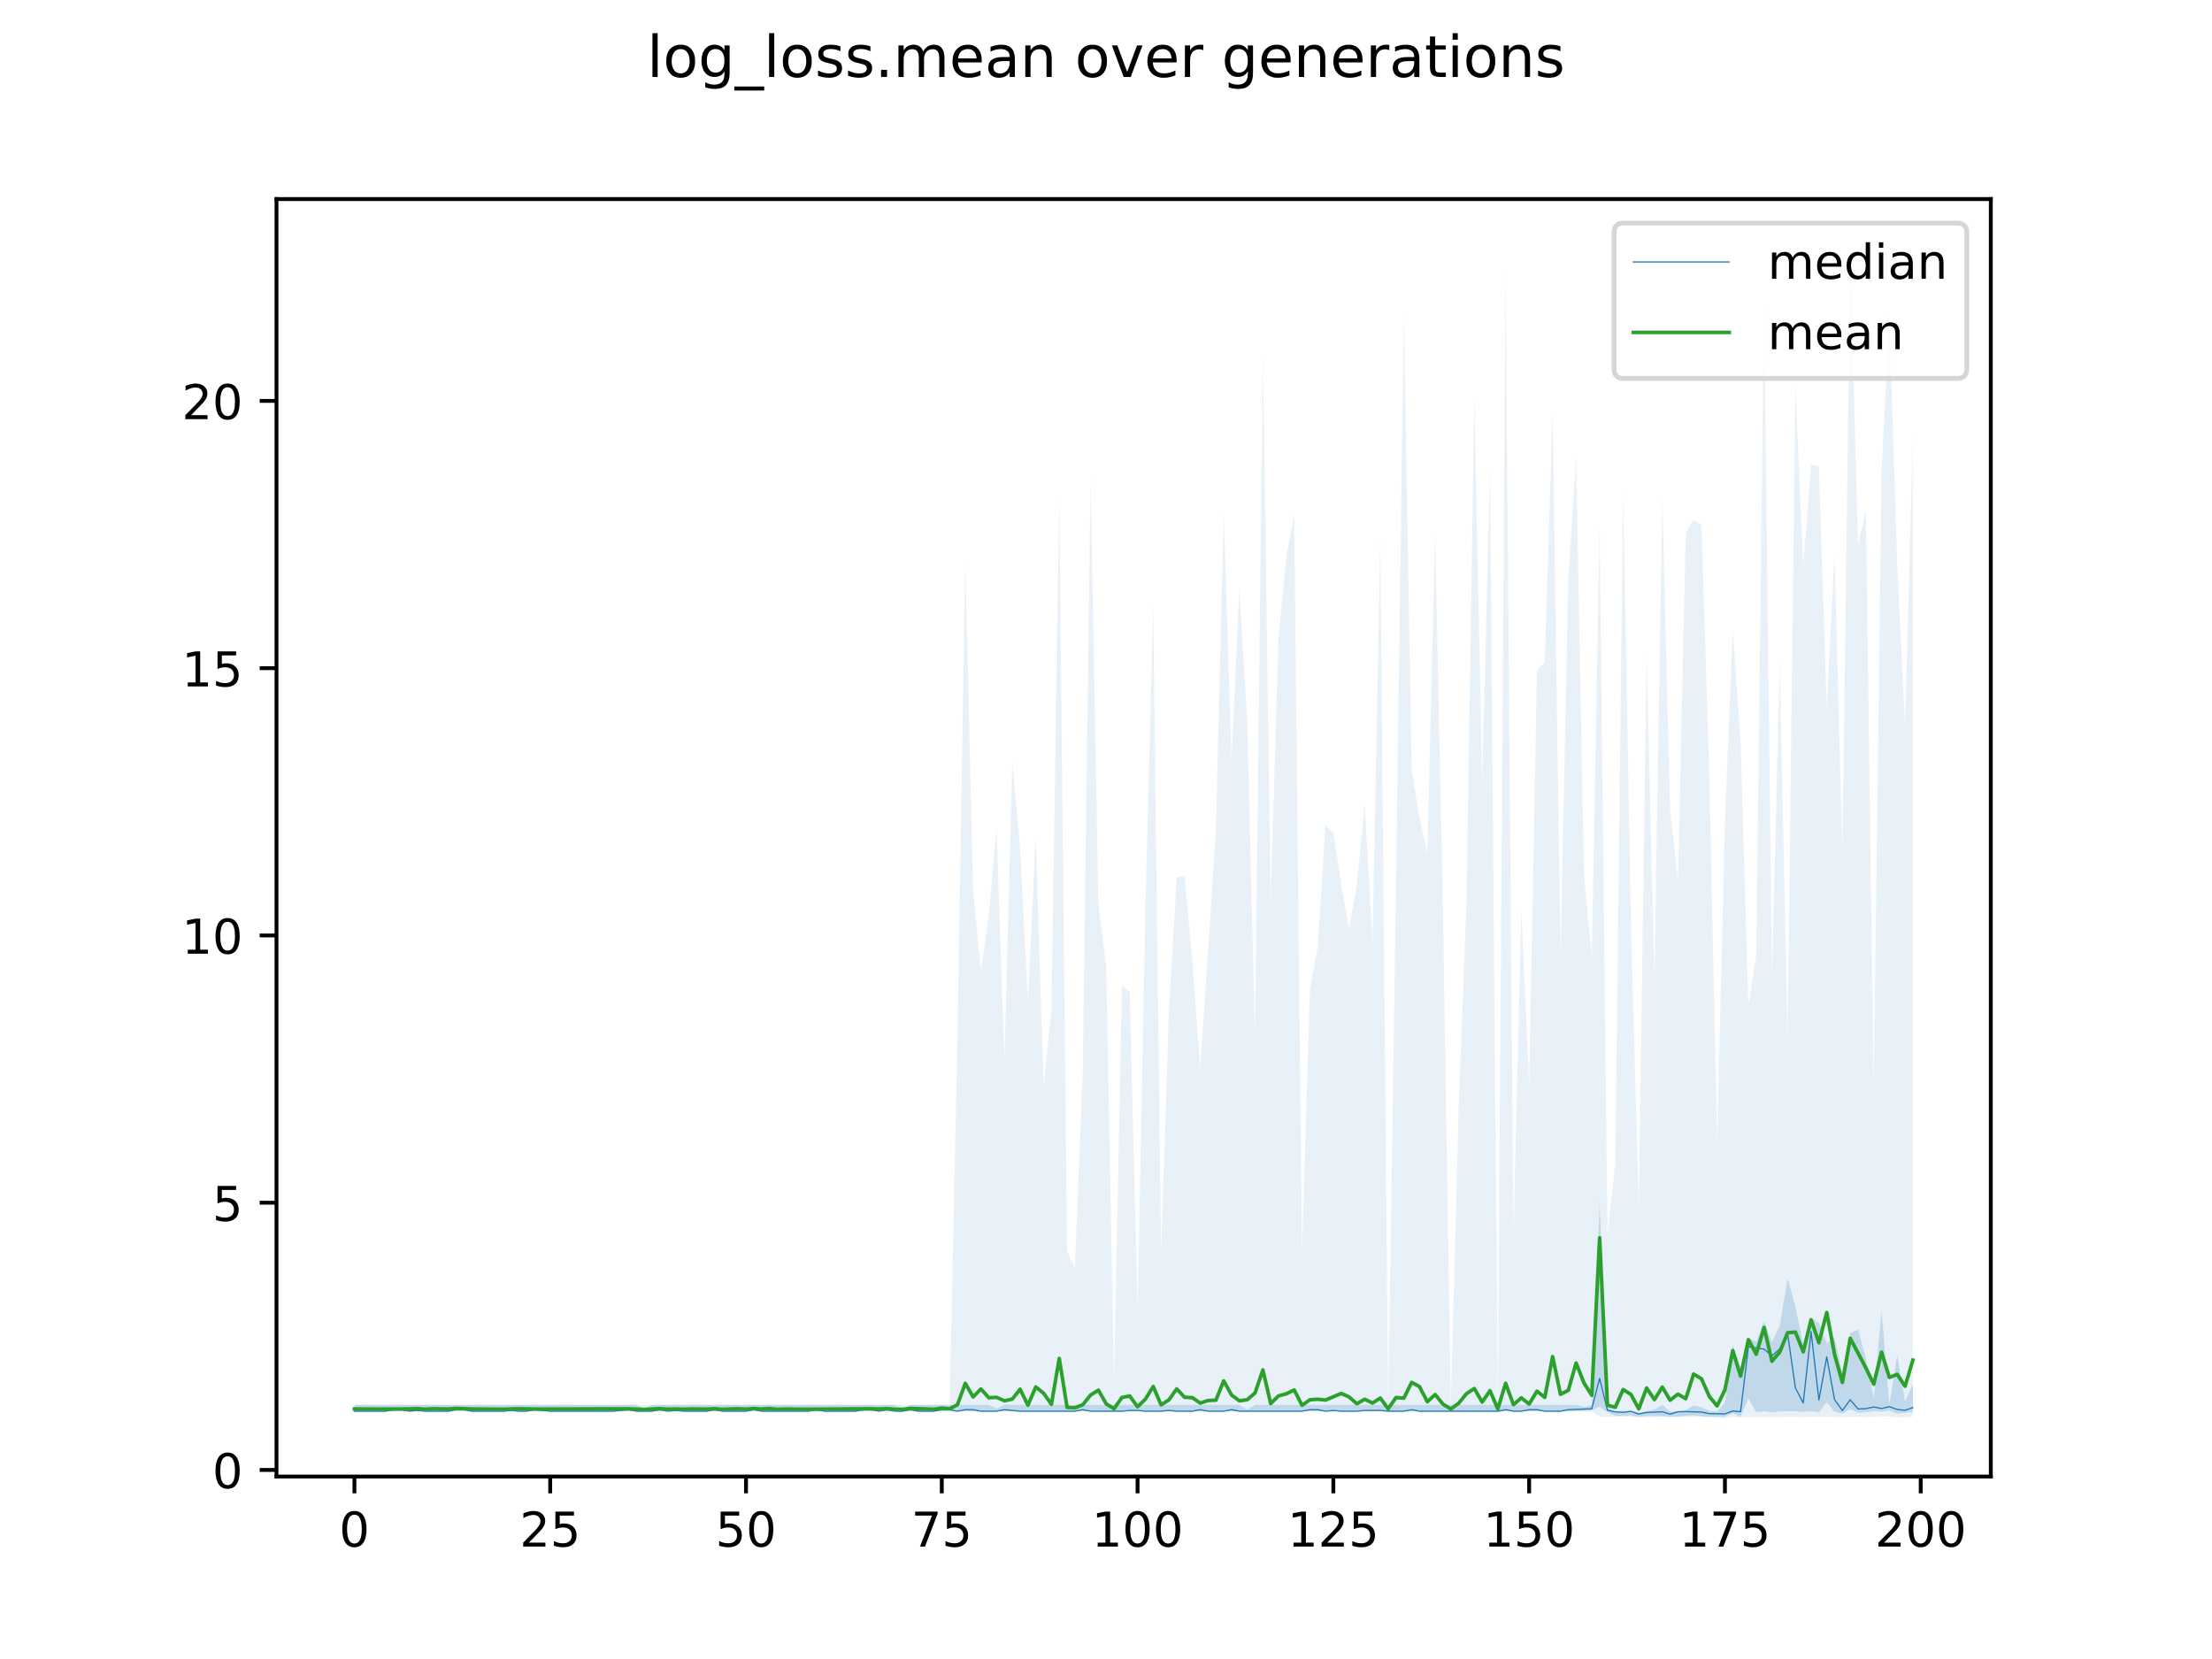 <?xml version="1.0" encoding="utf-8" standalone="no"?>
<!DOCTYPE svg PUBLIC "-//W3C//DTD SVG 1.1//EN"
  "http://www.w3.org/Graphics/SVG/1.1/DTD/svg11.dtd">
<!-- Created with matplotlib (https://matplotlib.org/) -->
<svg height="345.6pt" version="1.1" viewBox="0 0 460.8 345.6" width="460.8pt" xmlns="http://www.w3.org/2000/svg" xmlns:xlink="http://www.w3.org/1999/xlink">
 <defs>
  <style type="text/css">
*{stroke-linecap:butt;stroke-linejoin:round;}
  </style>
 </defs>
 <g id="figure_1">
  <g id="patch_1">
   <path d="M 0 345.6 
L 460.8 345.6 
L 460.8 0 
L 0 0 
z
" style="fill:#ffffff;"/>
  </g>
  <g id="axes_1">
   <g id="patch_2">
    <path d="M 57.6 307.584 
L 414.72 307.584 
L 414.72 41.472 
L 57.6 41.472 
z
" style="fill:#ffffff;"/>
   </g>
   <g id="PolyCollection_1">
    <path clip-path="url(#p70949cb090)" d="M 73.833 292.652 
L 73.833 293.983 
L 75.464 293.983 
L 77.096 293.983 
L 78.727 293.983 
L 80.358 293.983 
L 81.99 293.983 
L 83.621 293.983 
L 85.253 293.983 
L 86.884 293.983 
L 88.516 293.983 
L 90.147 293.983 
L 91.778 293.983 
L 93.41 293.983 
L 95.041 293.983 
L 96.673 293.983 
L 98.304 293.983 
L 99.936 293.983 
L 101.567 293.983 
L 103.198 293.983 
L 104.83 293.983 
L 106.461 293.983 
L 108.093 293.983 
L 109.724 293.983 
L 111.356 293.983 
L 112.987 293.983 
L 114.618 293.983 
L 116.25 293.983 
L 117.881 293.983 
L 119.513 293.983 
L 121.144 293.983 
L 122.776 293.983 
L 124.407 293.983 
L 126.038 293.983 
L 127.67 293.983 
L 129.301 293.983 
L 130.933 293.983 
L 132.564 293.983 
L 134.196 293.983 
L 135.827 293.983 
L 137.458 293.983 
L 139.09 293.983 
L 140.721 293.983 
L 142.353 293.983 
L 143.984 293.983 
L 145.616 293.983 
L 147.247 293.983 
L 148.879 293.983 
L 150.51 293.983 
L 152.141 293.983 
L 153.773 293.983 
L 155.404 293.983 
L 157.036 293.983 
L 158.667 293.983 
L 160.299 293.983 
L 161.93 293.983 
L 163.561 293.983 
L 165.193 293.983 
L 166.824 293.983 
L 168.456 293.983 
L 170.087 293.983 
L 171.719 293.983 
L 173.35 293.983 
L 174.981 293.983 
L 176.613 293.983 
L 178.244 293.983 
L 179.876 293.983 
L 181.507 293.983 
L 183.139 293.983 
L 184.77 293.983 
L 186.401 293.983 
L 188.033 293.983 
L 189.664 293.983 
L 191.296 293.983 
L 192.927 293.983 
L 194.559 293.983 
L 196.19 293.983 
L 197.821 293.983 
L 199.453 293.983 
L 201.084 293.983 
L 202.716 293.983 
L 204.347 293.983 
L 205.979 293.983 
L 207.61 293.983 
L 209.241 293.983 
L 210.873 293.983 
L 212.504 293.983 
L 214.136 293.983 
L 215.767 293.983 
L 217.399 293.983 
L 219.03 293.983 
L 220.661 293.983 
L 222.293 293.983 
L 223.924 293.983 
L 225.556 293.983 
L 227.187 293.983 
L 228.819 293.983 
L 230.45 293.983 
L 232.081 293.983 
L 233.713 293.983 
L 235.344 293.983 
L 236.976 293.983 
L 238.607 293.983 
L 240.239 293.983 
L 241.87 293.983 
L 243.501 293.983 
L 245.133 293.983 
L 246.764 293.983 
L 248.396 293.983 
L 250.027 293.983 
L 251.659 293.983 
L 253.29 293.983 
L 254.921 293.983 
L 256.553 293.983 
L 258.184 293.983 
L 259.816 293.983 
L 261.447 293.983 
L 263.079 293.983 
L 264.71 293.983 
L 266.341 293.983 
L 267.973 293.983 
L 269.604 293.983 
L 271.236 293.983 
L 272.867 293.983 
L 274.499 293.983 
L 276.13 293.983 
L 277.761 293.983 
L 279.393 293.983 
L 281.024 293.983 
L 282.656 293.983 
L 284.287 293.983 
L 285.919 293.983 
L 287.55 293.983 
L 289.181 293.983 
L 290.813 293.983 
L 292.444 293.983 
L 294.076 293.983 
L 295.707 293.983 
L 297.339 293.983 
L 298.97 293.983 
L 300.601 293.983 
L 302.233 293.983 
L 303.864 293.983 
L 305.496 293.983 
L 307.127 293.983 
L 308.759 293.983 
L 310.39 293.983 
L 312.021 293.983 
L 313.653 293.983 
L 315.284 293.983 
L 316.916 293.983 
L 318.547 293.983 
L 320.179 293.983 
L 321.81 293.983 
L 323.441 293.983 
L 325.073 293.983 
L 326.704 293.983 
L 328.336 293.983 
L 329.967 293.983 
L 331.599 293.829 
L 333.23 293.055 
L 334.862 294.143 
L 336.493 294.947 
L 338.124 294.977 
L 339.756 294.868 
L 341.387 295.134 
L 343.019 294.997 
L 344.65 295.006 
L 346.282 295.04 
L 347.913 295.095 
L 349.544 295.097 
L 351.176 294.97 
L 352.807 294.819 
L 354.439 295.081 
L 356.07 295.11 
L 357.702 295.12 
L 359.333 295.117 
L 360.964 294.386 
L 362.596 295.13 
L 364.227 291.307 
L 365.859 294.185 
L 367.49 293.987 
L 369.122 294.246 
L 370.753 294.013 
L 372.384 293.983 
L 374.016 293.99 
L 375.647 294.106 
L 377.279 293.983 
L 378.91 294.212 
L 380.542 292.074 
L 382.173 294.131 
L 383.804 294.467 
L 385.436 293.576 
L 387.067 294.263 
L 388.699 294.218 
L 390.33 293.983 
L 391.962 294.08 
L 393.593 293.825 
L 395.224 294.474 
L 396.856 294.309 
L 398.487 294.084 
L 398.487 288.361 
L 398.487 288.361 
L 396.856 291.972 
L 395.224 282.258 
L 393.593 292.461 
L 391.962 273.004 
L 390.33 291.209 
L 388.699 283.091 
L 387.067 276.952 
L 385.436 277.706 
L 383.804 286.076 
L 382.173 278.588 
L 380.542 279.789 
L 378.91 275.668 
L 377.279 274.567 
L 375.647 280.005 
L 374.016 272.213 
L 372.384 266.21 
L 370.753 276.189 
L 369.122 279.576 
L 367.49 275.211 
L 365.859 279.489 
L 364.227 278.764 
L 362.596 284.856 
L 360.964 280.2 
L 359.333 292.19 
L 357.702 294.056 
L 356.07 293.91 
L 354.439 293.167 
L 352.807 292.778 
L 351.176 293.815 
L 349.544 293.983 
L 347.913 294.082 
L 346.282 292.652 
L 344.65 293.587 
L 343.019 293.982 
L 341.387 294.223 
L 339.756 293.983 
L 338.124 293.893 
L 336.493 293.963 
L 334.862 293.095 
L 333.23 250.328 
L 331.599 292.652 
L 329.967 293.074 
L 328.336 292.652 
L 326.704 292.652 
L 325.073 292.652 
L 323.441 292.652 
L 321.81 292.652 
L 320.179 292.652 
L 318.547 292.652 
L 316.916 292.652 
L 315.284 292.652 
L 313.653 292.652 
L 312.021 292.652 
L 310.39 292.652 
L 308.759 292.652 
L 307.127 292.652 
L 305.496 292.652 
L 303.864 292.652 
L 302.233 292.652 
L 300.601 292.652 
L 298.97 292.652 
L 297.339 292.653 
L 295.707 292.652 
L 294.076 292.652 
L 292.444 292.652 
L 290.813 292.652 
L 289.181 292.652 
L 287.55 292.652 
L 285.919 292.652 
L 284.287 292.652 
L 282.656 292.652 
L 281.024 292.652 
L 279.393 292.652 
L 277.761 292.652 
L 276.13 292.652 
L 274.499 292.652 
L 272.867 292.652 
L 271.236 292.652 
L 269.604 292.652 
L 267.973 292.652 
L 266.341 292.652 
L 264.71 292.652 
L 263.079 292.652 
L 261.447 292.652 
L 259.816 293.659 
L 258.184 292.652 
L 256.553 292.652 
L 254.921 292.652 
L 253.29 292.652 
L 251.659 292.652 
L 250.027 292.652 
L 248.396 292.652 
L 246.764 292.652 
L 245.133 292.652 
L 243.501 292.652 
L 241.87 292.652 
L 240.239 292.652 
L 238.607 292.652 
L 236.976 292.652 
L 235.344 292.652 
L 233.713 292.652 
L 232.081 292.652 
L 230.45 292.652 
L 228.819 292.652 
L 227.187 292.652 
L 225.556 292.652 
L 223.924 292.652 
L 222.293 292.652 
L 220.661 292.652 
L 219.03 292.652 
L 217.399 292.652 
L 215.767 292.652 
L 214.136 292.652 
L 212.504 292.652 
L 210.873 292.652 
L 209.241 292.652 
L 207.61 293.407 
L 205.979 292.652 
L 204.347 292.652 
L 202.716 292.652 
L 201.084 292.652 
L 199.453 292.652 
L 197.821 292.652 
L 196.19 292.652 
L 194.559 292.652 
L 192.927 292.652 
L 191.296 292.652 
L 189.664 292.652 
L 188.033 293.407 
L 186.401 292.652 
L 184.77 292.652 
L 183.139 292.652 
L 181.507 292.652 
L 179.876 292.652 
L 178.244 292.652 
L 176.613 292.652 
L 174.981 292.652 
L 173.35 292.652 
L 171.719 292.652 
L 170.087 292.652 
L 168.456 292.652 
L 166.824 292.652 
L 165.193 292.652 
L 163.561 292.652 
L 161.93 292.652 
L 160.299 292.652 
L 158.667 292.652 
L 157.036 292.652 
L 155.404 292.652 
L 153.773 292.652 
L 152.141 292.652 
L 150.51 292.652 
L 148.879 292.652 
L 147.247 292.652 
L 145.616 292.652 
L 143.984 292.652 
L 142.353 292.652 
L 140.721 292.652 
L 139.09 292.652 
L 137.458 292.652 
L 135.827 292.652 
L 134.196 293.407 
L 132.564 292.652 
L 130.933 292.652 
L 129.301 292.652 
L 127.67 292.652 
L 126.038 292.652 
L 124.407 292.652 
L 122.776 292.652 
L 121.144 292.652 
L 119.513 292.652 
L 117.881 292.652 
L 116.25 292.652 
L 114.618 292.652 
L 112.987 292.652 
L 111.356 292.652 
L 109.724 292.652 
L 108.093 292.652 
L 106.461 292.652 
L 104.83 292.652 
L 103.198 292.652 
L 101.567 292.652 
L 99.936 292.652 
L 98.304 292.652 
L 96.673 292.652 
L 95.041 292.652 
L 93.41 292.652 
L 91.778 292.652 
L 90.147 292.652 
L 88.516 292.652 
L 86.884 292.652 
L 85.253 292.652 
L 83.621 292.652 
L 81.99 292.652 
L 80.358 292.652 
L 78.727 292.652 
L 77.096 292.652 
L 75.464 292.652 
L 73.833 292.652 
z
" style="fill:#1f77b4;fill-opacity:0.2;"/>
   </g>
   <g id="PolyCollection_2">
    <path clip-path="url(#p70949cb090)" d="M 73.833 292.652 
L 73.833 293.983 
L 75.464 293.983 
L 77.096 293.983 
L 78.727 293.983 
L 80.358 293.983 
L 81.99 293.983 
L 83.621 293.983 
L 85.253 293.983 
L 86.884 293.983 
L 88.516 293.983 
L 90.147 293.983 
L 91.778 293.983 
L 93.41 293.983 
L 95.041 293.983 
L 96.673 293.983 
L 98.304 293.983 
L 99.936 293.983 
L 101.567 293.983 
L 103.198 293.983 
L 104.83 293.983 
L 106.461 293.983 
L 108.093 293.983 
L 109.724 293.983 
L 111.356 293.983 
L 112.987 293.983 
L 114.618 293.983 
L 116.25 293.983 
L 117.881 293.983 
L 119.513 293.983 
L 121.144 293.983 
L 122.776 293.983 
L 124.407 293.983 
L 126.038 293.983 
L 127.67 293.983 
L 129.301 293.983 
L 130.933 293.983 
L 132.564 293.983 
L 134.196 293.983 
L 135.827 293.983 
L 137.458 293.983 
L 139.09 293.983 
L 140.721 293.983 
L 142.353 293.983 
L 143.984 293.983 
L 145.616 293.983 
L 147.247 293.983 
L 148.879 293.983 
L 150.51 293.983 
L 152.141 293.983 
L 153.773 293.983 
L 155.404 293.983 
L 157.036 293.983 
L 158.667 293.983 
L 160.299 293.983 
L 161.93 293.983 
L 163.561 293.983 
L 165.193 293.983 
L 166.824 293.983 
L 168.456 293.983 
L 170.087 293.983 
L 171.719 293.983 
L 173.35 293.983 
L 174.981 293.983 
L 176.613 293.983 
L 178.244 293.983 
L 179.876 293.983 
L 181.507 293.983 
L 183.139 293.983 
L 184.77 293.983 
L 186.401 293.983 
L 188.033 293.983 
L 189.664 293.983 
L 191.296 293.983 
L 192.927 293.983 
L 194.559 293.983 
L 196.19 293.983 
L 197.821 293.983 
L 199.453 293.983 
L 201.084 293.983 
L 202.716 293.983 
L 204.347 293.983 
L 205.979 293.983 
L 207.61 293.983 
L 209.241 293.983 
L 210.873 293.983 
L 212.504 293.983 
L 214.136 293.983 
L 215.767 293.983 
L 217.399 293.983 
L 219.03 293.983 
L 220.661 293.983 
L 222.293 293.983 
L 223.924 293.983 
L 225.556 293.983 
L 227.187 293.983 
L 228.819 293.983 
L 230.45 293.983 
L 232.081 293.983 
L 233.713 293.983 
L 235.344 293.983 
L 236.976 293.983 
L 238.607 293.983 
L 240.239 293.983 
L 241.87 293.983 
L 243.501 293.983 
L 245.133 293.983 
L 246.764 293.983 
L 248.396 293.983 
L 250.027 293.983 
L 251.659 293.983 
L 253.29 293.983 
L 254.921 293.983 
L 256.553 293.983 
L 258.184 293.983 
L 259.816 293.983 
L 261.447 293.983 
L 263.079 293.983 
L 264.71 293.983 
L 266.341 293.983 
L 267.973 293.983 
L 269.604 293.983 
L 271.236 293.983 
L 272.867 293.983 
L 274.499 293.983 
L 276.13 293.983 
L 277.761 293.983 
L 279.393 293.983 
L 281.024 293.983 
L 282.656 293.983 
L 284.287 293.983 
L 285.919 293.983 
L 287.55 293.983 
L 289.181 293.983 
L 290.813 293.983 
L 292.444 293.983 
L 294.076 293.983 
L 295.707 293.983 
L 297.339 293.983 
L 298.97 293.983 
L 300.601 293.983 
L 302.233 293.983 
L 303.864 293.983 
L 305.496 293.983 
L 307.127 293.983 
L 308.759 293.983 
L 310.39 293.983 
L 312.021 293.983 
L 313.653 293.983 
L 315.284 293.983 
L 316.916 293.983 
L 318.547 293.983 
L 320.179 293.983 
L 321.81 293.983 
L 323.441 293.983 
L 325.073 293.983 
L 326.704 293.983 
L 328.336 293.983 
L 329.967 293.983 
L 331.599 294.043 
L 333.23 295.107 
L 334.862 295.131 
L 336.493 295.135 
L 338.124 295.127 
L 339.756 295.125 
L 341.387 295.3 
L 343.019 295.259 
L 344.65 295.18 
L 346.282 295.149 
L 347.913 295.405 
L 349.544 295.159 
L 351.176 295.158 
L 352.807 295.153 
L 354.439 295.15 
L 356.07 295.326 
L 357.702 295.324 
L 359.333 295.488 
L 360.964 295.195 
L 362.596 295.286 
L 364.227 295.198 
L 365.859 295.198 
L 367.49 295.189 
L 369.122 295.248 
L 370.753 295.184 
L 372.384 295.165 
L 374.016 295.156 
L 375.647 295.228 
L 377.279 295.153 
L 378.91 295.15 
L 380.542 295.154 
L 382.173 295.18 
L 383.804 295.314 
L 385.436 295.167 
L 387.067 295.157 
L 388.699 295.256 
L 390.33 295.092 
L 391.962 295.086 
L 393.593 295.095 
L 395.224 295.289 
L 396.856 295.277 
L 398.487 295.068 
L 398.487 90.784 
L 398.487 90.784 
L 396.856 151.233 
L 395.224 117.474 
L 393.593 65.675 
L 391.962 98.18 
L 390.33 226.404 
L 388.699 106.104 
L 387.067 113.522 
L 385.436 53.568 
L 383.804 177.301 
L 382.173 115.264 
L 380.542 147.281 
L 378.91 97.166 
L 377.279 96.666 
L 375.647 118.08 
L 374.016 80.481 
L 372.384 216.129 
L 370.753 138.24 
L 369.122 203.262 
L 367.49 62.415 
L 365.859 198.928 
L 364.227 209.393 
L 362.596 154.67 
L 360.964 131.292 
L 359.333 171.209 
L 357.702 237.69 
L 356.07 160.842 
L 354.439 109.427 
L 352.807 108.182 
L 351.176 110.97 
L 349.544 183.702 
L 347.913 168.513 
L 346.282 103.7 
L 344.65 203.34 
L 343.019 136.73 
L 341.387 251.5 
L 339.756 192.085 
L 338.124 102.219 
L 336.493 242.472 
L 334.862 257.354 
L 333.23 109.582 
L 331.599 199.206 
L 329.967 181.995 
L 328.336 95.096 
L 326.704 120.743 
L 325.073 199.239 
L 323.441 85.462 
L 321.81 137.911 
L 320.179 139.649 
L 318.547 225.695 
L 316.916 189.241 
L 315.284 256.781 
L 313.653 56.839 
L 312.021 292.65 
L 310.39 97.62 
L 308.759 163.135 
L 307.127 82.686 
L 305.496 187.899 
L 303.864 230.862 
L 302.233 292.652 
L 300.601 189.735 
L 298.97 111.134 
L 297.339 177.81 
L 295.707 170.297 
L 294.076 160.299 
L 292.444 65.247 
L 290.813 184.177 
L 289.181 292.65 
L 287.55 112.361 
L 285.919 196.072 
L 284.287 167.467 
L 282.656 184.339 
L 281.024 193.486 
L 279.393 184.188 
L 277.761 173.472 
L 276.13 171.869 
L 274.499 197.204 
L 272.867 206.076 
L 271.236 260.914 
L 269.604 107.259 
L 267.973 115.808 
L 266.341 132.66 
L 264.71 187.473 
L 263.079 73.723 
L 261.447 216.185 
L 259.816 150.041 
L 258.184 122.717 
L 256.553 158.082 
L 254.921 107.033 
L 253.29 172.993 
L 251.659 197.974 
L 250.027 222.637 
L 248.396 200.127 
L 246.764 182.597 
L 245.133 182.732 
L 243.501 210.678 
L 241.87 260.704 
L 240.239 126.145 
L 238.607 189.199 
L 236.976 272.863 
L 235.344 206.531 
L 233.713 205.315 
L 232.081 287.659 
L 230.45 201.222 
L 228.819 188.558 
L 227.187 99.642 
L 225.556 222.998 
L 223.924 264.213 
L 222.293 260.678 
L 220.661 103.705 
L 219.03 210.206 
L 217.399 226.217 
L 215.767 173.965 
L 214.136 208.769 
L 212.504 176.524 
L 210.873 158.721 
L 209.241 220.97 
L 207.61 172.722 
L 205.979 190.671 
L 204.347 202.324 
L 202.716 185.406 
L 201.084 116.905 
L 199.453 216.096 
L 197.821 292.652 
L 196.19 292.652 
L 194.559 292.652 
L 192.927 292.652 
L 191.296 292.652 
L 189.664 292.652 
L 188.033 292.652 
L 186.401 292.652 
L 184.77 292.652 
L 183.139 292.652 
L 181.507 292.652 
L 179.876 292.652 
L 178.244 292.652 
L 176.613 292.652 
L 174.981 292.652 
L 173.35 292.652 
L 171.719 292.652 
L 170.087 292.652 
L 168.456 292.652 
L 166.824 292.652 
L 165.193 292.652 
L 163.561 292.652 
L 161.93 292.652 
L 160.299 292.652 
L 158.667 292.652 
L 157.036 292.652 
L 155.404 292.652 
L 153.773 292.652 
L 152.141 292.652 
L 150.51 292.652 
L 148.879 292.652 
L 147.247 292.652 
L 145.616 292.652 
L 143.984 292.652 
L 142.353 292.652 
L 140.721 292.652 
L 139.09 292.652 
L 137.458 292.652 
L 135.827 292.652 
L 134.196 292.652 
L 132.564 292.652 
L 130.933 292.652 
L 129.301 292.652 
L 127.67 292.652 
L 126.038 292.652 
L 124.407 292.652 
L 122.776 292.652 
L 121.144 292.652 
L 119.513 292.652 
L 117.881 292.652 
L 116.25 292.652 
L 114.618 292.652 
L 112.987 292.652 
L 111.356 292.652 
L 109.724 292.652 
L 108.093 292.652 
L 106.461 292.652 
L 104.83 292.652 
L 103.198 292.652 
L 101.567 292.652 
L 99.936 292.652 
L 98.304 292.652 
L 96.673 292.652 
L 95.041 292.652 
L 93.41 292.652 
L 91.778 292.652 
L 90.147 292.652 
L 88.516 292.652 
L 86.884 292.652 
L 85.253 292.652 
L 83.621 292.652 
L 81.99 292.652 
L 80.358 292.652 
L 78.727 292.652 
L 77.096 292.652 
L 75.464 292.652 
L 73.833 292.652 
z
" style="fill:#1f77b4;fill-opacity:0.1;"/>
   </g>
   <g id="matplotlib.axis_1">
    <g id="xtick_1">
     <g id="line2d_1">
      <defs>
       <path d="M 0 0 
L 0 3.5 
" id="mbdffddcc9c" style="stroke:#000000;stroke-width:0.8;"/>
      </defs>
      <g>
       <use style="stroke:#000000;stroke-width:0.8;" x="73.833" xlink:href="#mbdffddcc9c" y="307.584"/>
      </g>
     </g>
     <g id="text_1">
      <!-- 0 -->
      <defs>
       <path d="M 31.781 66.406 
Q 24.172 66.406 20.328 58.906 
Q 16.5 51.422 16.5 36.375 
Q 16.5 21.391 20.328 13.891 
Q 24.172 6.391 31.781 6.391 
Q 39.453 6.391 43.281 13.891 
Q 47.125 21.391 47.125 36.375 
Q 47.125 51.422 43.281 58.906 
Q 39.453 66.406 31.781 66.406 
z
M 31.781 74.219 
Q 44.047 74.219 50.516 64.516 
Q 56.984 54.828 56.984 36.375 
Q 56.984 17.969 50.516 8.266 
Q 44.047 -1.422 31.781 -1.422 
Q 19.531 -1.422 13.062 8.266 
Q 6.594 17.969 6.594 36.375 
Q 6.594 54.828 13.062 64.516 
Q 19.531 74.219 31.781 74.219 
z
" id="DejaVuSans-48"/>
      </defs>
      <g transform="translate(70.651 322.182)scale(0.1 -0.1)">
       <use xlink:href="#DejaVuSans-48"/>
      </g>
     </g>
    </g>
    <g id="xtick_2">
     <g id="line2d_2">
      <g>
       <use style="stroke:#000000;stroke-width:0.8;" x="114.618" xlink:href="#mbdffddcc9c" y="307.584"/>
      </g>
     </g>
     <g id="text_2">
      <!-- 25 -->
      <defs>
       <path d="M 19.188 8.297 
L 53.609 8.297 
L 53.609 0 
L 7.328 0 
L 7.328 8.297 
Q 12.938 14.109 22.625 23.891 
Q 32.328 33.688 34.812 36.531 
Q 39.547 41.844 41.422 45.531 
Q 43.312 49.219 43.312 52.781 
Q 43.312 58.594 39.234 62.25 
Q 35.156 65.922 28.609 65.922 
Q 23.969 65.922 18.812 64.312 
Q 13.672 62.703 7.812 59.422 
L 7.812 69.391 
Q 13.766 71.781 18.938 73 
Q 24.125 74.219 28.422 74.219 
Q 39.75 74.219 46.484 68.547 
Q 53.219 62.891 53.219 53.422 
Q 53.219 48.922 51.531 44.891 
Q 49.859 40.875 45.406 35.406 
Q 44.188 33.984 37.641 27.219 
Q 31.109 20.453 19.188 8.297 
z
" id="DejaVuSans-50"/>
       <path d="M 10.797 72.906 
L 49.516 72.906 
L 49.516 64.594 
L 19.828 64.594 
L 19.828 46.734 
Q 21.969 47.469 24.109 47.828 
Q 26.266 48.188 28.422 48.188 
Q 40.625 48.188 47.75 41.5 
Q 54.891 34.812 54.891 23.391 
Q 54.891 11.625 47.562 5.094 
Q 40.234 -1.422 26.906 -1.422 
Q 22.312 -1.422 17.547 -0.641 
Q 12.797 0.141 7.719 1.703 
L 7.719 11.625 
Q 12.109 9.234 16.797 8.062 
Q 21.484 6.891 26.703 6.891 
Q 35.156 6.891 40.078 11.328 
Q 45.016 15.766 45.016 23.391 
Q 45.016 31 40.078 35.438 
Q 35.156 39.891 26.703 39.891 
Q 22.75 39.891 18.812 39.016 
Q 14.891 38.141 10.797 36.281 
z
" id="DejaVuSans-53"/>
      </defs>
      <g transform="translate(108.256 322.182)scale(0.1 -0.1)">
       <use xlink:href="#DejaVuSans-50"/>
       <use x="63.623" xlink:href="#DejaVuSans-53"/>
      </g>
     </g>
    </g>
    <g id="xtick_3">
     <g id="line2d_3">
      <g>
       <use style="stroke:#000000;stroke-width:0.8;" x="155.404" xlink:href="#mbdffddcc9c" y="307.584"/>
      </g>
     </g>
     <g id="text_3">
      <!-- 50 -->
      <g transform="translate(149.042 322.182)scale(0.1 -0.1)">
       <use xlink:href="#DejaVuSans-53"/>
       <use x="63.623" xlink:href="#DejaVuSans-48"/>
      </g>
     </g>
    </g>
    <g id="xtick_4">
     <g id="line2d_4">
      <g>
       <use style="stroke:#000000;stroke-width:0.8;" x="196.19" xlink:href="#mbdffddcc9c" y="307.584"/>
      </g>
     </g>
     <g id="text_4">
      <!-- 75 -->
      <defs>
       <path d="M 8.203 72.906 
L 55.078 72.906 
L 55.078 68.703 
L 28.609 0 
L 18.312 0 
L 43.219 64.594 
L 8.203 64.594 
z
" id="DejaVuSans-55"/>
      </defs>
      <g transform="translate(189.827 322.182)scale(0.1 -0.1)">
       <use xlink:href="#DejaVuSans-55"/>
       <use x="63.623" xlink:href="#DejaVuSans-53"/>
      </g>
     </g>
    </g>
    <g id="xtick_5">
     <g id="line2d_5">
      <g>
       <use style="stroke:#000000;stroke-width:0.8;" x="236.976" xlink:href="#mbdffddcc9c" y="307.584"/>
      </g>
     </g>
     <g id="text_5">
      <!-- 100 -->
      <defs>
       <path d="M 12.406 8.297 
L 28.516 8.297 
L 28.516 63.922 
L 10.984 60.406 
L 10.984 69.391 
L 28.422 72.906 
L 38.281 72.906 
L 38.281 8.297 
L 54.391 8.297 
L 54.391 0 
L 12.406 0 
z
" id="DejaVuSans-49"/>
      </defs>
      <g transform="translate(227.432 322.182)scale(0.1 -0.1)">
       <use xlink:href="#DejaVuSans-49"/>
       <use x="63.623" xlink:href="#DejaVuSans-48"/>
       <use x="127.246" xlink:href="#DejaVuSans-48"/>
      </g>
     </g>
    </g>
    <g id="xtick_6">
     <g id="line2d_6">
      <g>
       <use style="stroke:#000000;stroke-width:0.8;" x="277.761" xlink:href="#mbdffddcc9c" y="307.584"/>
      </g>
     </g>
     <g id="text_6">
      <!-- 125 -->
      <g transform="translate(268.218 322.182)scale(0.1 -0.1)">
       <use xlink:href="#DejaVuSans-49"/>
       <use x="63.623" xlink:href="#DejaVuSans-50"/>
       <use x="127.246" xlink:href="#DejaVuSans-53"/>
      </g>
     </g>
    </g>
    <g id="xtick_7">
     <g id="line2d_7">
      <g>
       <use style="stroke:#000000;stroke-width:0.8;" x="318.547" xlink:href="#mbdffddcc9c" y="307.584"/>
      </g>
     </g>
     <g id="text_7">
      <!-- 150 -->
      <g transform="translate(309.003 322.182)scale(0.1 -0.1)">
       <use xlink:href="#DejaVuSans-49"/>
       <use x="63.623" xlink:href="#DejaVuSans-53"/>
       <use x="127.246" xlink:href="#DejaVuSans-48"/>
      </g>
     </g>
    </g>
    <g id="xtick_8">
     <g id="line2d_8">
      <g>
       <use style="stroke:#000000;stroke-width:0.8;" x="359.333" xlink:href="#mbdffddcc9c" y="307.584"/>
      </g>
     </g>
     <g id="text_8">
      <!-- 175 -->
      <g transform="translate(349.789 322.182)scale(0.1 -0.1)">
       <use xlink:href="#DejaVuSans-49"/>
       <use x="63.623" xlink:href="#DejaVuSans-55"/>
       <use x="127.246" xlink:href="#DejaVuSans-53"/>
      </g>
     </g>
    </g>
    <g id="xtick_9">
     <g id="line2d_9">
      <g>
       <use style="stroke:#000000;stroke-width:0.8;" x="400.119" xlink:href="#mbdffddcc9c" y="307.584"/>
      </g>
     </g>
     <g id="text_9">
      <!-- 200 -->
      <g transform="translate(390.575 322.182)scale(0.1 -0.1)">
       <use xlink:href="#DejaVuSans-50"/>
       <use x="63.623" xlink:href="#DejaVuSans-48"/>
       <use x="127.246" xlink:href="#DejaVuSans-48"/>
      </g>
     </g>
    </g>
   </g>
   <g id="matplotlib.axis_2">
    <g id="ytick_1">
     <g id="line2d_10">
      <defs>
       <path d="M 0 0 
L -3.5 0 
" id="ma98514668a" style="stroke:#000000;stroke-width:0.8;"/>
      </defs>
      <g>
       <use style="stroke:#000000;stroke-width:0.8;" x="57.6" xlink:href="#ma98514668a" y="306.216"/>
      </g>
     </g>
     <g id="text_10">
      <!-- 0 -->
      <g transform="translate(44.237 310.015)scale(0.1 -0.1)">
       <use xlink:href="#DejaVuSans-48"/>
      </g>
     </g>
    </g>
    <g id="ytick_2">
     <g id="line2d_11">
      <g>
       <use style="stroke:#000000;stroke-width:0.8;" x="57.6" xlink:href="#ma98514668a" y="250.542"/>
      </g>
     </g>
     <g id="text_11">
      <!-- 5 -->
      <g transform="translate(44.237 254.341)scale(0.1 -0.1)">
       <use xlink:href="#DejaVuSans-53"/>
      </g>
     </g>
    </g>
    <g id="ytick_3">
     <g id="line2d_12">
      <g>
       <use style="stroke:#000000;stroke-width:0.8;" x="57.6" xlink:href="#ma98514668a" y="194.867"/>
      </g>
     </g>
     <g id="text_12">
      <!-- 10 -->
      <g transform="translate(37.875 198.667)scale(0.1 -0.1)">
       <use xlink:href="#DejaVuSans-49"/>
       <use x="63.623" xlink:href="#DejaVuSans-48"/>
      </g>
     </g>
    </g>
    <g id="ytick_4">
     <g id="line2d_13">
      <g>
       <use style="stroke:#000000;stroke-width:0.8;" x="57.6" xlink:href="#ma98514668a" y="139.193"/>
      </g>
     </g>
     <g id="text_13">
      <!-- 15 -->
      <g transform="translate(37.875 142.992)scale(0.1 -0.1)">
       <use xlink:href="#DejaVuSans-49"/>
       <use x="63.623" xlink:href="#DejaVuSans-53"/>
      </g>
     </g>
    </g>
    <g id="ytick_5">
     <g id="line2d_14">
      <g>
       <use style="stroke:#000000;stroke-width:0.8;" x="57.6" xlink:href="#ma98514668a" y="83.519"/>
      </g>
     </g>
     <g id="text_14">
      <!-- 20 -->
      <g transform="translate(37.875 87.318)scale(0.1 -0.1)">
       <use xlink:href="#DejaVuSans-50"/>
       <use x="63.623" xlink:href="#DejaVuSans-48"/>
      </g>
     </g>
    </g>
   </g>
   <g id="line2d_15">
    <path clip-path="url(#p70949cb090)" d="M 73.833 293.983 
L 80.358 293.983 
L 81.99 293.659 
L 83.621 293.659 
L 85.253 293.983 
L 86.884 293.821 
L 88.516 293.983 
L 93.41 293.983 
L 95.041 293.659 
L 96.673 293.659 
L 98.304 293.983 
L 104.83 293.983 
L 106.461 293.821 
L 108.093 293.983 
L 109.724 293.983 
L 111.356 293.659 
L 114.618 293.983 
L 127.67 293.983 
L 130.933 293.659 
L 132.564 293.983 
L 135.827 293.983 
L 137.458 293.659 
L 139.09 293.983 
L 140.721 293.821 
L 142.353 293.983 
L 147.247 293.983 
L 148.879 293.659 
L 150.51 293.983 
L 155.404 293.983 
L 157.036 293.659 
L 158.667 293.983 
L 168.456 293.983 
L 170.087 293.659 
L 171.719 293.983 
L 178.244 293.983 
L 179.876 293.659 
L 181.507 293.659 
L 183.139 293.983 
L 184.77 293.659 
L 186.401 293.983 
L 188.033 293.983 
L 189.664 293.659 
L 191.296 293.983 
L 194.559 293.983 
L 196.19 293.659 
L 197.821 293.659 
L 199.453 293.983 
L 201.084 293.659 
L 202.716 293.659 
L 204.347 293.983 
L 207.61 293.983 
L 209.241 293.659 
L 212.504 293.983 
L 223.924 293.983 
L 225.556 293.659 
L 227.187 293.983 
L 233.713 293.983 
L 235.344 293.821 
L 236.976 293.821 
L 238.607 293.983 
L 241.87 293.983 
L 243.501 293.821 
L 245.133 293.983 
L 248.396 293.983 
L 250.027 293.659 
L 251.659 293.983 
L 254.921 293.983 
L 256.553 293.659 
L 258.184 293.983 
L 271.236 293.983 
L 272.867 293.659 
L 274.499 293.659 
L 276.13 293.983 
L 277.761 293.821 
L 279.393 293.983 
L 282.656 293.983 
L 284.287 293.821 
L 287.55 293.821 
L 289.181 293.983 
L 292.444 293.983 
L 294.076 293.659 
L 295.707 293.983 
L 312.021 293.983 
L 313.653 293.659 
L 315.284 293.983 
L 316.916 293.983 
L 318.547 293.659 
L 320.179 293.659 
L 321.81 293.983 
L 325.073 293.983 
L 326.704 293.659 
L 331.599 293.468 
L 333.23 287.154 
L 334.862 293.788 
L 336.493 294.121 
L 338.124 294.206 
L 339.756 294.003 
L 341.387 294.572 
L 343.019 294.235 
L 346.282 294.099 
L 347.913 294.586 
L 349.544 294.104 
L 351.176 294.061 
L 354.439 294.154 
L 356.07 294.481 
L 359.333 294.541 
L 360.964 293.926 
L 362.596 294.093 
L 364.227 280.537 
L 367.49 281.058 
L 369.122 282.444 
L 370.753 280.999 
L 372.384 277.819 
L 374.016 289.127 
L 375.647 292.27 
L 377.279 277.4 
L 378.91 291.651 
L 380.542 282.676 
L 382.173 291.572 
L 383.804 293.838 
L 385.436 291.59 
L 387.067 293.516 
L 388.699 293.45 
L 390.33 293.096 
L 391.962 293.414 
L 393.593 293.033 
L 395.224 293.617 
L 396.856 293.788 
L 398.487 293.228 
L 398.487 293.228 
" style="fill:none;stroke:#1f77b4;stroke-linecap:square;stroke-width:0.25;"/>
   </g>
   <g id="line2d_16">
    <path clip-path="url(#p70949cb090)" d="M 73.833 293.502 
L 78.727 293.538 
L 85.253 293.505 
L 86.884 293.438 
L 88.516 293.565 
L 90.147 293.461 
L 93.41 293.535 
L 95.041 293.385 
L 98.304 293.518 
L 104.83 293.561 
L 108.093 293.471 
L 112.987 293.539 
L 130.933 293.472 
L 134.196 293.615 
L 137.458 293.445 
L 139.09 293.558 
L 140.721 293.499 
L 142.353 293.571 
L 143.984 293.504 
L 147.247 293.545 
L 148.879 293.449 
L 150.51 293.591 
L 153.773 293.462 
L 155.404 293.542 
L 157.036 293.422 
L 158.667 293.535 
L 160.299 293.411 
L 161.93 293.588 
L 163.561 293.518 
L 166.824 293.571 
L 173.35 293.528 
L 181.507 293.462 
L 183.139 293.525 
L 184.77 293.443 
L 186.401 293.571 
L 188.033 293.582 
L 189.664 293.395 
L 192.927 293.502 
L 194.559 293.575 
L 196.19 293.328 
L 197.821 293.472 
L 199.453 292.641 
L 201.084 288.171 
L 202.716 291.011 
L 204.347 289.344 
L 205.979 291.178 
L 207.61 291.095 
L 209.241 291.811 
L 210.873 291.465 
L 212.504 289.403 
L 214.136 292.728 
L 215.767 288.924 
L 217.399 290.237 
L 219.03 292.549 
L 220.661 282.992 
L 222.293 293.179 
L 223.924 293.271 
L 225.556 292.638 
L 227.187 290.615 
L 228.819 289.597 
L 230.45 292.458 
L 232.081 293.466 
L 233.713 291.127 
L 235.344 290.815 
L 236.976 293.061 
L 238.607 291.47 
L 240.239 288.825 
L 241.87 292.654 
L 243.501 291.626 
L 245.133 289.329 
L 246.764 291.075 
L 248.396 291.166 
L 250.027 292.293 
L 251.659 291.756 
L 253.29 291.687 
L 254.921 287.662 
L 256.553 290.611 
L 258.184 291.813 
L 259.816 291.581 
L 261.447 290.18 
L 263.079 285.378 
L 264.71 292.391 
L 266.341 290.787 
L 267.973 290.355 
L 269.604 289.542 
L 271.236 292.752 
L 272.867 291.609 
L 274.499 291.485 
L 276.13 291.657 
L 279.393 290.279 
L 281.024 290.993 
L 282.656 292.428 
L 284.287 291.484 
L 285.919 292.279 
L 287.55 291.241 
L 289.181 293.493 
L 290.813 291.132 
L 292.444 291.264 
L 294.076 287.976 
L 295.707 288.864 
L 297.339 292.015 
L 298.97 290.502 
L 300.601 292.515 
L 302.233 293.522 
L 303.864 292.325 
L 305.496 290.326 
L 307.127 289.259 
L 308.759 292.07 
L 310.39 289.712 
L 312.021 293.509 
L 313.653 288.161 
L 315.284 292.625 
L 316.916 291.194 
L 318.547 292.492 
L 320.179 289.806 
L 321.81 291.098 
L 323.441 282.603 
L 325.073 290.46 
L 326.704 289.625 
L 328.336 283.946 
L 329.967 288.097 
L 331.599 290.68 
L 333.23 257.84 
L 334.862 292.727 
L 336.493 293.169 
L 338.124 289.46 
L 339.756 290.487 
L 341.387 293.495 
L 343.019 289.152 
L 344.65 291.569 
L 346.282 288.954 
L 347.913 291.692 
L 349.544 290.425 
L 351.176 291.384 
L 352.807 286.248 
L 354.439 287.21 
L 356.07 290.89 
L 357.702 292.877 
L 359.333 289.533 
L 360.964 281.349 
L 362.596 286.661 
L 364.227 279.085 
L 365.859 282.107 
L 367.49 276.525 
L 369.122 283.57 
L 370.753 281.668 
L 372.384 277.635 
L 374.016 277.502 
L 375.647 281.603 
L 377.279 274.935 
L 378.91 279.722 
L 380.542 273.421 
L 382.173 282.152 
L 383.804 287.998 
L 385.436 278.787 
L 388.699 284.971 
L 390.33 288.336 
L 391.962 281.688 
L 393.593 286.952 
L 395.224 286.305 
L 396.856 288.78 
L 398.487 283.337 
L 398.487 283.337 
" style="fill:none;stroke:#2ca02c;stroke-linecap:square;stroke-width:0.75;"/>
   </g>
   <g id="patch_3">
    <path d="M 57.6 307.584 
L 57.6 41.472 
" style="fill:none;stroke:#000000;stroke-linecap:square;stroke-linejoin:miter;stroke-width:0.8;"/>
   </g>
   <g id="patch_4">
    <path d="M 414.72 307.584 
L 414.72 41.472 
" style="fill:none;stroke:#000000;stroke-linecap:square;stroke-linejoin:miter;stroke-width:0.8;"/>
   </g>
   <g id="patch_5">
    <path d="M 57.6 307.584 
L 414.72 307.584 
" style="fill:none;stroke:#000000;stroke-linecap:square;stroke-linejoin:miter;stroke-width:0.8;"/>
   </g>
   <g id="patch_6">
    <path d="M 57.6 41.472 
L 414.72 41.472 
" style="fill:none;stroke:#000000;stroke-linecap:square;stroke-linejoin:miter;stroke-width:0.8;"/>
   </g>
   <g id="legend_1">
    <g id="patch_7">
     <path d="M 338.234 78.828 
L 407.72 78.828 
Q 409.72 78.828 409.72 76.828 
L 409.72 48.472 
Q 409.72 46.472 407.72 46.472 
L 338.234 46.472 
Q 336.234 46.472 336.234 48.472 
L 336.234 76.828 
Q 336.234 78.828 338.234 78.828 
z
" style="fill:#ffffff;opacity:0.8;stroke:#cccccc;stroke-linejoin:miter;"/>
    </g>
    <g id="line2d_17">
     <path d="M 340.234 54.57 
L 360.234 54.57 
" style="fill:none;stroke:#1f77b4;stroke-linecap:square;stroke-width:0.25;"/>
    </g>
    <g id="line2d_18"/>
    <g id="text_15">
     <!-- median -->
     <defs>
      <path d="M 52 44.188 
Q 55.375 50.25 60.062 53.125 
Q 64.75 56 71.094 56 
Q 79.641 56 84.281 50.016 
Q 88.922 44.047 88.922 33.016 
L 88.922 0 
L 79.891 0 
L 79.891 32.719 
Q 79.891 40.578 77.094 44.375 
Q 74.312 48.188 68.609 48.188 
Q 61.625 48.188 57.562 43.547 
Q 53.516 38.922 53.516 30.906 
L 53.516 0 
L 44.484 0 
L 44.484 32.719 
Q 44.484 40.625 41.703 44.406 
Q 38.922 48.188 33.109 48.188 
Q 26.219 48.188 22.156 43.531 
Q 18.109 38.875 18.109 30.906 
L 18.109 0 
L 9.078 0 
L 9.078 54.688 
L 18.109 54.688 
L 18.109 46.188 
Q 21.188 51.219 25.484 53.609 
Q 29.781 56 35.688 56 
Q 41.656 56 45.828 52.969 
Q 50 49.953 52 44.188 
z
" id="DejaVuSans-109"/>
      <path d="M 56.203 29.594 
L 56.203 25.203 
L 14.891 25.203 
Q 15.484 15.922 20.484 11.062 
Q 25.484 6.203 34.422 6.203 
Q 39.594 6.203 44.453 7.469 
Q 49.312 8.734 54.109 11.281 
L 54.109 2.781 
Q 49.266 0.734 44.188 -0.344 
Q 39.109 -1.422 33.891 -1.422 
Q 20.797 -1.422 13.156 6.188 
Q 5.516 13.812 5.516 26.812 
Q 5.516 40.234 12.766 48.109 
Q 20.016 56 32.328 56 
Q 43.359 56 49.781 48.891 
Q 56.203 41.797 56.203 29.594 
z
M 47.219 32.234 
Q 47.125 39.594 43.094 43.984 
Q 39.062 48.391 32.422 48.391 
Q 24.906 48.391 20.391 44.141 
Q 15.875 39.891 15.188 32.172 
z
" id="DejaVuSans-101"/>
      <path d="M 45.406 46.391 
L 45.406 75.984 
L 54.391 75.984 
L 54.391 0 
L 45.406 0 
L 45.406 8.203 
Q 42.578 3.328 38.25 0.953 
Q 33.938 -1.422 27.875 -1.422 
Q 17.969 -1.422 11.734 6.484 
Q 5.516 14.406 5.516 27.297 
Q 5.516 40.188 11.734 48.094 
Q 17.969 56 27.875 56 
Q 33.938 56 38.25 53.625 
Q 42.578 51.266 45.406 46.391 
z
M 14.797 27.297 
Q 14.797 17.391 18.875 11.75 
Q 22.953 6.109 30.078 6.109 
Q 37.203 6.109 41.297 11.75 
Q 45.406 17.391 45.406 27.297 
Q 45.406 37.203 41.297 42.844 
Q 37.203 48.484 30.078 48.484 
Q 22.953 48.484 18.875 42.844 
Q 14.797 37.203 14.797 27.297 
z
" id="DejaVuSans-100"/>
      <path d="M 9.422 54.688 
L 18.406 54.688 
L 18.406 0 
L 9.422 0 
z
M 9.422 75.984 
L 18.406 75.984 
L 18.406 64.594 
L 9.422 64.594 
z
" id="DejaVuSans-105"/>
      <path d="M 34.281 27.484 
Q 23.391 27.484 19.188 25 
Q 14.984 22.516 14.984 16.5 
Q 14.984 11.719 18.141 8.906 
Q 21.297 6.109 26.703 6.109 
Q 34.188 6.109 38.703 11.406 
Q 43.219 16.703 43.219 25.484 
L 43.219 27.484 
z
M 52.203 31.203 
L 52.203 0 
L 43.219 0 
L 43.219 8.297 
Q 40.141 3.328 35.547 0.953 
Q 30.953 -1.422 24.312 -1.422 
Q 15.922 -1.422 10.953 3.297 
Q 6 8.016 6 15.922 
Q 6 25.141 12.172 29.828 
Q 18.359 34.516 30.609 34.516 
L 43.219 34.516 
L 43.219 35.406 
Q 43.219 41.609 39.141 45 
Q 35.062 48.391 27.688 48.391 
Q 23 48.391 18.547 47.266 
Q 14.109 46.141 10.016 43.891 
L 10.016 52.203 
Q 14.938 54.109 19.578 55.047 
Q 24.219 56 28.609 56 
Q 40.484 56 46.344 49.844 
Q 52.203 43.703 52.203 31.203 
z
" id="DejaVuSans-97"/>
      <path d="M 54.891 33.016 
L 54.891 0 
L 45.906 0 
L 45.906 32.719 
Q 45.906 40.484 42.875 44.328 
Q 39.844 48.188 33.797 48.188 
Q 26.516 48.188 22.312 43.547 
Q 18.109 38.922 18.109 30.906 
L 18.109 0 
L 9.078 0 
L 9.078 54.688 
L 18.109 54.688 
L 18.109 46.188 
Q 21.344 51.125 25.703 53.562 
Q 30.078 56 35.797 56 
Q 45.219 56 50.047 50.172 
Q 54.891 44.344 54.891 33.016 
z
" id="DejaVuSans-110"/>
     </defs>
     <g transform="translate(368.234 58.07)scale(0.1 -0.1)">
      <use xlink:href="#DejaVuSans-109"/>
      <use x="97.412" xlink:href="#DejaVuSans-101"/>
      <use x="158.936" xlink:href="#DejaVuSans-100"/>
      <use x="222.412" xlink:href="#DejaVuSans-105"/>
      <use x="250.195" xlink:href="#DejaVuSans-97"/>
      <use x="311.475" xlink:href="#DejaVuSans-110"/>
     </g>
    </g>
    <g id="line2d_19">
     <path d="M 340.234 69.249 
L 360.234 69.249 
" style="fill:none;stroke:#2ca02c;stroke-linecap:square;stroke-width:0.75;"/>
    </g>
    <g id="line2d_20"/>
    <g id="text_16">
     <!-- mean -->
     <g transform="translate(368.234 72.749)scale(0.1 -0.1)">
      <use xlink:href="#DejaVuSans-109"/>
      <use x="97.412" xlink:href="#DejaVuSans-101"/>
      <use x="158.936" xlink:href="#DejaVuSans-97"/>
      <use x="220.215" xlink:href="#DejaVuSans-110"/>
     </g>
    </g>
   </g>
  </g>
  <g id="text_17">
   <!-- log_loss.mean over generations -->
   <defs>
    <path d="M 9.422 75.984 
L 18.406 75.984 
L 18.406 0 
L 9.422 0 
z
" id="DejaVuSans-108"/>
    <path d="M 30.609 48.391 
Q 23.391 48.391 19.188 42.75 
Q 14.984 37.109 14.984 27.297 
Q 14.984 17.484 19.156 11.844 
Q 23.344 6.203 30.609 6.203 
Q 37.797 6.203 41.984 11.859 
Q 46.188 17.531 46.188 27.297 
Q 46.188 37.016 41.984 42.703 
Q 37.797 48.391 30.609 48.391 
z
M 30.609 56 
Q 42.328 56 49.016 48.375 
Q 55.719 40.766 55.719 27.297 
Q 55.719 13.875 49.016 6.219 
Q 42.328 -1.422 30.609 -1.422 
Q 18.844 -1.422 12.172 6.219 
Q 5.516 13.875 5.516 27.297 
Q 5.516 40.766 12.172 48.375 
Q 18.844 56 30.609 56 
z
" id="DejaVuSans-111"/>
    <path d="M 45.406 27.984 
Q 45.406 37.75 41.375 43.109 
Q 37.359 48.484 30.078 48.484 
Q 22.859 48.484 18.828 43.109 
Q 14.797 37.75 14.797 27.984 
Q 14.797 18.266 18.828 12.891 
Q 22.859 7.516 30.078 7.516 
Q 37.359 7.516 41.375 12.891 
Q 45.406 18.266 45.406 27.984 
z
M 54.391 6.781 
Q 54.391 -7.172 48.188 -13.984 
Q 42 -20.797 29.203 -20.797 
Q 24.469 -20.797 20.266 -20.094 
Q 16.062 -19.391 12.109 -17.922 
L 12.109 -9.188 
Q 16.062 -11.328 19.922 -12.344 
Q 23.781 -13.375 27.781 -13.375 
Q 36.625 -13.375 41.016 -8.766 
Q 45.406 -4.156 45.406 5.172 
L 45.406 9.625 
Q 42.625 4.781 38.281 2.391 
Q 33.938 0 27.875 0 
Q 17.828 0 11.672 7.656 
Q 5.516 15.328 5.516 27.984 
Q 5.516 40.672 11.672 48.328 
Q 17.828 56 27.875 56 
Q 33.938 56 38.281 53.609 
Q 42.625 51.219 45.406 46.391 
L 45.406 54.688 
L 54.391 54.688 
z
" id="DejaVuSans-103"/>
    <path d="M 50.984 -16.609 
L 50.984 -23.578 
L -0.984 -23.578 
L -0.984 -16.609 
z
" id="DejaVuSans-95"/>
    <path d="M 44.281 53.078 
L 44.281 44.578 
Q 40.484 46.531 36.375 47.5 
Q 32.281 48.484 27.875 48.484 
Q 21.188 48.484 17.844 46.438 
Q 14.5 44.391 14.5 40.281 
Q 14.5 37.156 16.891 35.375 
Q 19.281 33.594 26.516 31.984 
L 29.594 31.297 
Q 39.156 29.25 43.188 25.516 
Q 47.219 21.781 47.219 15.094 
Q 47.219 7.469 41.188 3.016 
Q 35.156 -1.422 24.609 -1.422 
Q 20.219 -1.422 15.453 -0.562 
Q 10.688 0.297 5.422 2 
L 5.422 11.281 
Q 10.406 8.688 15.234 7.391 
Q 20.062 6.109 24.812 6.109 
Q 31.156 6.109 34.562 8.281 
Q 37.984 10.453 37.984 14.406 
Q 37.984 18.062 35.516 20.016 
Q 33.062 21.969 24.703 23.781 
L 21.578 24.516 
Q 13.234 26.266 9.516 29.906 
Q 5.812 33.547 5.812 39.891 
Q 5.812 47.609 11.281 51.797 
Q 16.75 56 26.812 56 
Q 31.781 56 36.172 55.266 
Q 40.578 54.547 44.281 53.078 
z
" id="DejaVuSans-115"/>
    <path d="M 10.688 12.406 
L 21 12.406 
L 21 0 
L 10.688 0 
z
" id="DejaVuSans-46"/>
    <path id="DejaVuSans-32"/>
    <path d="M 2.984 54.688 
L 12.5 54.688 
L 29.594 8.797 
L 46.688 54.688 
L 56.203 54.688 
L 35.688 0 
L 23.484 0 
z
" id="DejaVuSans-118"/>
    <path d="M 41.109 46.297 
Q 39.594 47.172 37.812 47.578 
Q 36.031 48 33.891 48 
Q 26.266 48 22.188 43.047 
Q 18.109 38.094 18.109 28.812 
L 18.109 0 
L 9.078 0 
L 9.078 54.688 
L 18.109 54.688 
L 18.109 46.188 
Q 20.953 51.172 25.484 53.578 
Q 30.031 56 36.531 56 
Q 37.453 56 38.578 55.875 
Q 39.703 55.766 41.062 55.516 
z
" id="DejaVuSans-114"/>
    <path d="M 18.312 70.219 
L 18.312 54.688 
L 36.812 54.688 
L 36.812 47.703 
L 18.312 47.703 
L 18.312 18.016 
Q 18.312 11.328 20.141 9.422 
Q 21.969 7.516 27.594 7.516 
L 36.812 7.516 
L 36.812 0 
L 27.594 0 
Q 17.188 0 13.234 3.875 
Q 9.281 7.766 9.281 18.016 
L 9.281 47.703 
L 2.688 47.703 
L 2.688 54.688 
L 9.281 54.688 
L 9.281 70.219 
z
" id="DejaVuSans-116"/>
   </defs>
   <g transform="translate(134.789 16.03)scale(0.12 -0.12)">
    <use xlink:href="#DejaVuSans-108"/>
    <use x="27.783" xlink:href="#DejaVuSans-111"/>
    <use x="88.965" xlink:href="#DejaVuSans-103"/>
    <use x="152.441" xlink:href="#DejaVuSans-95"/>
    <use x="202.441" xlink:href="#DejaVuSans-108"/>
    <use x="230.225" xlink:href="#DejaVuSans-111"/>
    <use x="291.406" xlink:href="#DejaVuSans-115"/>
    <use x="343.506" xlink:href="#DejaVuSans-115"/>
    <use x="395.605" xlink:href="#DejaVuSans-46"/>
    <use x="427.393" xlink:href="#DejaVuSans-109"/>
    <use x="524.805" xlink:href="#DejaVuSans-101"/>
    <use x="586.328" xlink:href="#DejaVuSans-97"/>
    <use x="647.607" xlink:href="#DejaVuSans-110"/>
    <use x="710.986" xlink:href="#DejaVuSans-32"/>
    <use x="742.773" xlink:href="#DejaVuSans-111"/>
    <use x="803.955" xlink:href="#DejaVuSans-118"/>
    <use x="863.135" xlink:href="#DejaVuSans-101"/>
    <use x="924.658" xlink:href="#DejaVuSans-114"/>
    <use x="965.771" xlink:href="#DejaVuSans-32"/>
    <use x="997.559" xlink:href="#DejaVuSans-103"/>
    <use x="1061.035" xlink:href="#DejaVuSans-101"/>
    <use x="1122.559" xlink:href="#DejaVuSans-110"/>
    <use x="1185.938" xlink:href="#DejaVuSans-101"/>
    <use x="1247.461" xlink:href="#DejaVuSans-114"/>
    <use x="1288.574" xlink:href="#DejaVuSans-97"/>
    <use x="1349.854" xlink:href="#DejaVuSans-116"/>
    <use x="1389.062" xlink:href="#DejaVuSans-105"/>
    <use x="1416.846" xlink:href="#DejaVuSans-111"/>
    <use x="1478.027" xlink:href="#DejaVuSans-110"/>
    <use x="1541.406" xlink:href="#DejaVuSans-115"/>
   </g>
  </g>
 </g>
 <defs>
  <clipPath id="p70949cb090">
   <rect height="266.112" width="357.12" x="57.6" y="41.472"/>
  </clipPath>
 </defs>
</svg>
